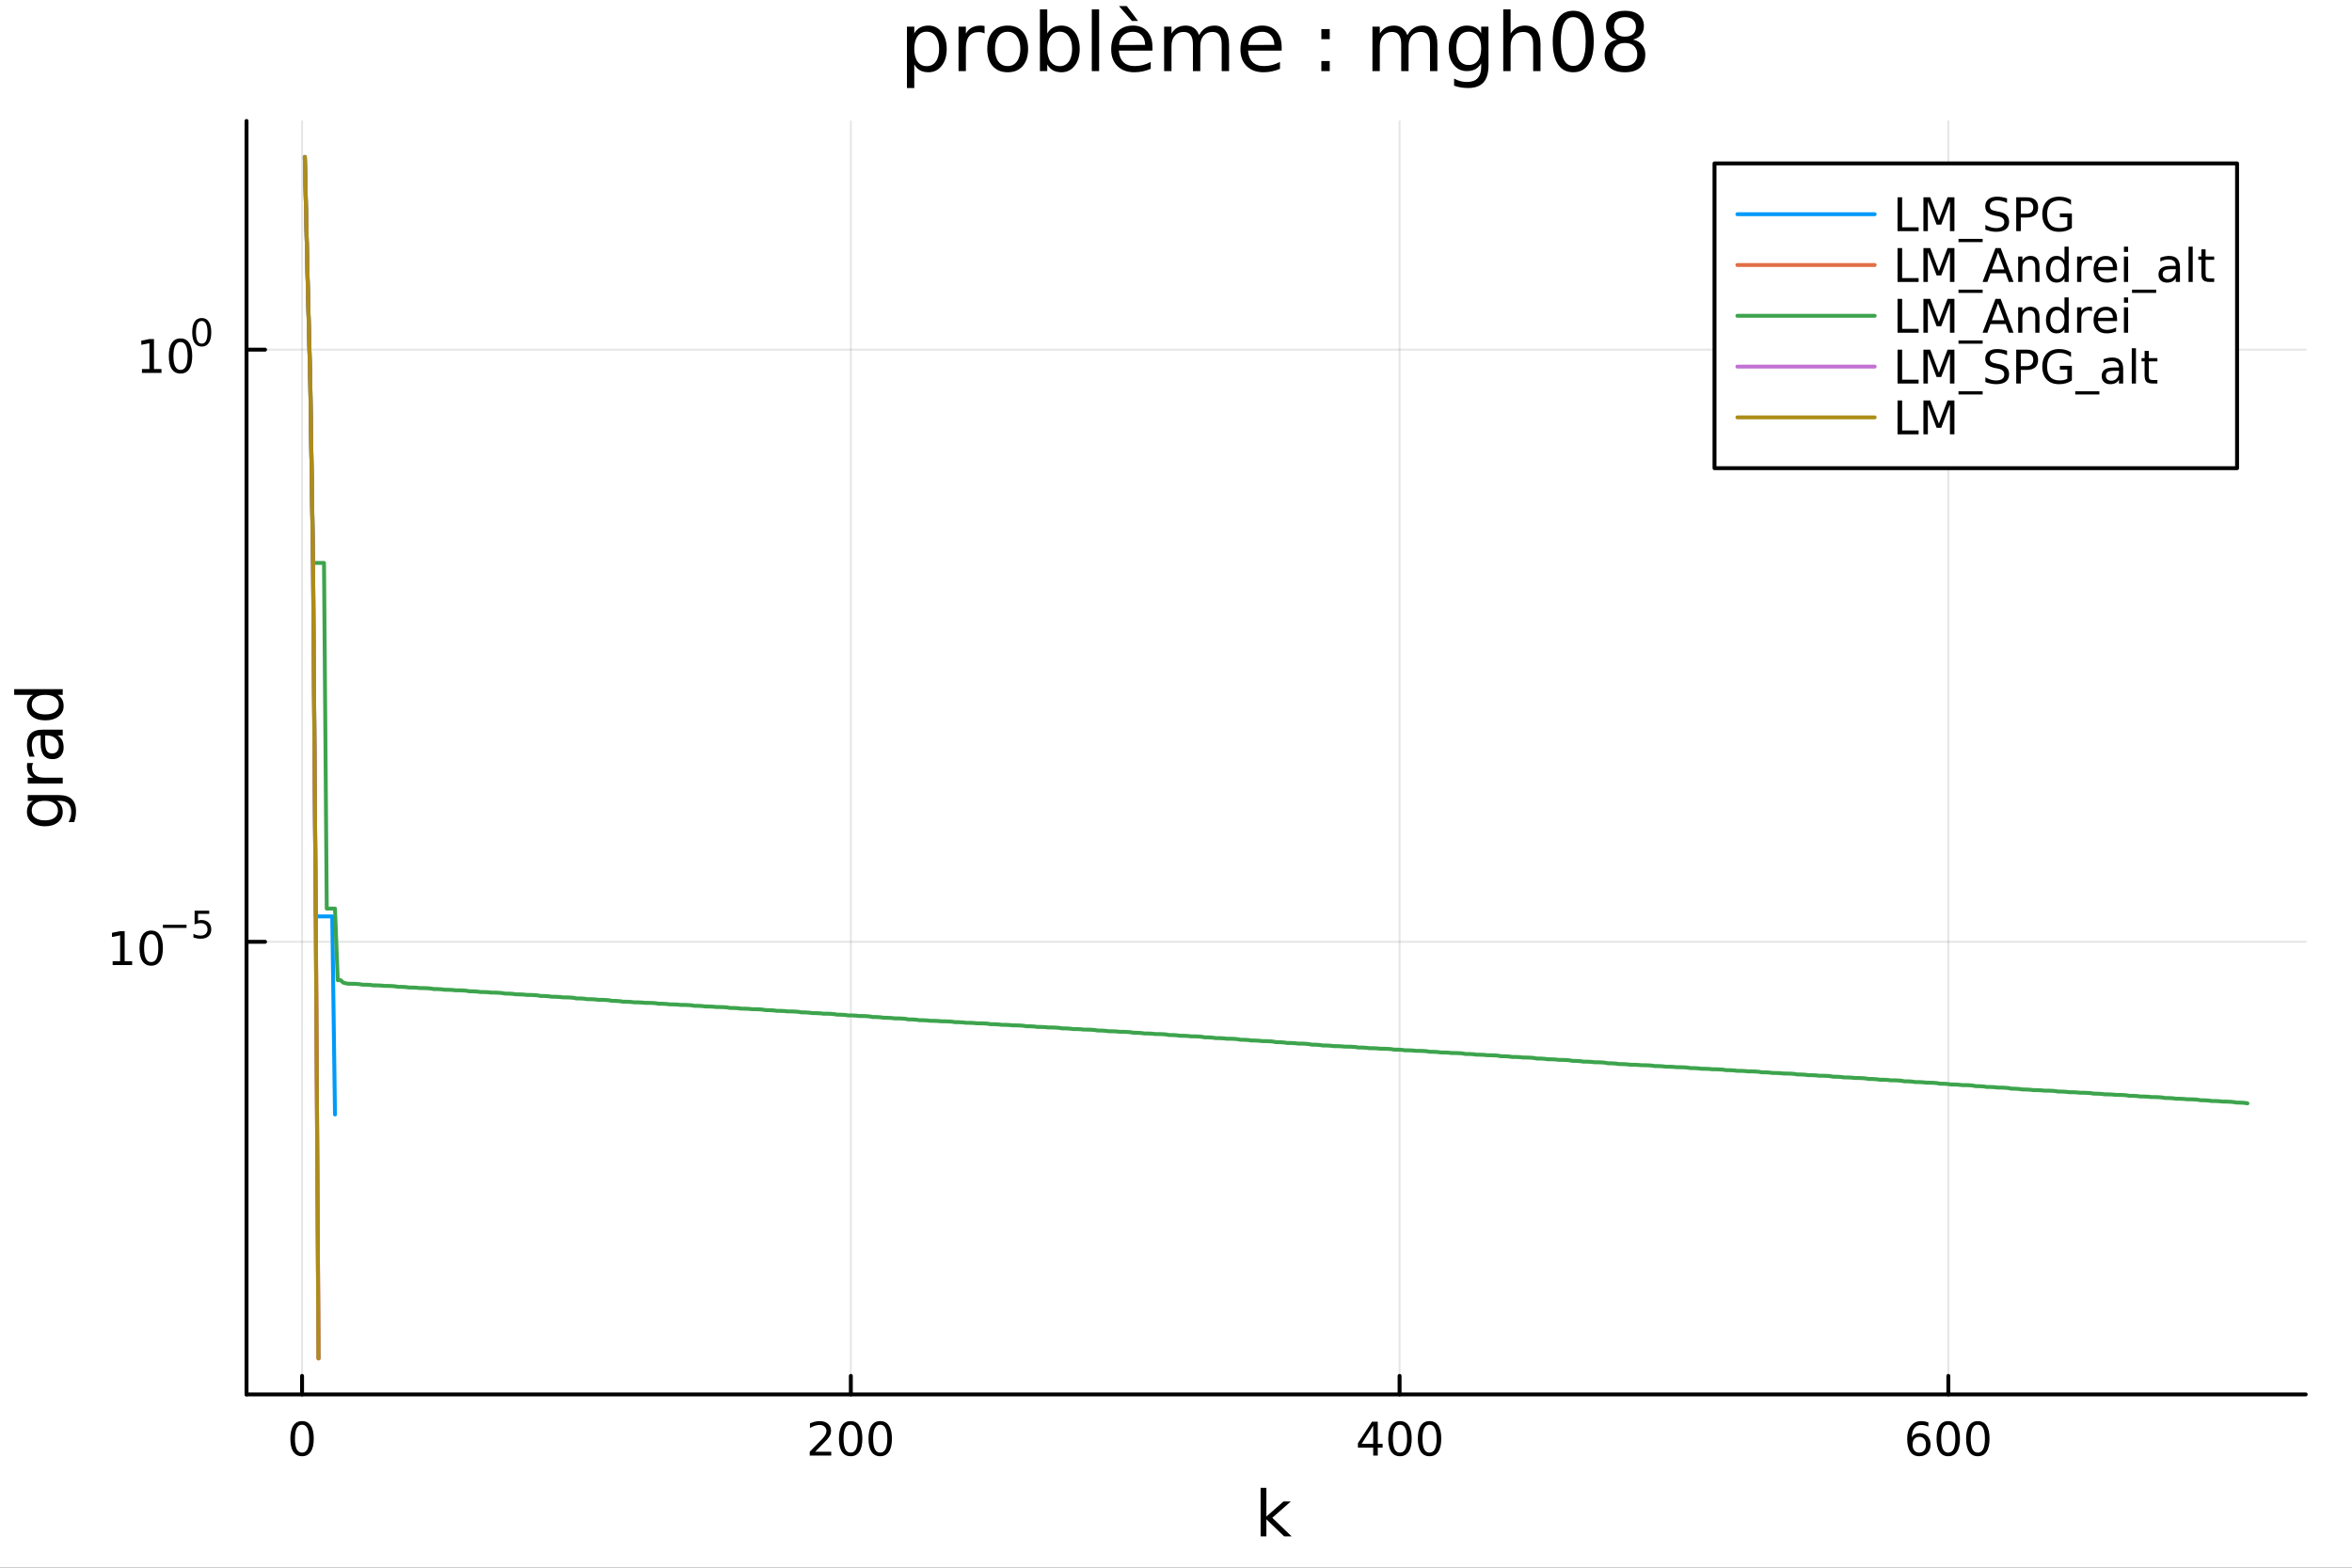<?xml version="1.0" encoding="utf-8"?>
<svg xmlns="http://www.w3.org/2000/svg" xmlns:xlink="http://www.w3.org/1999/xlink" width="600" height="400" viewBox="0 0 2400 1600">
<rect x="0" y="0" width="2400" height="1600" fill="#333333" stroke="none"/>
<defs>
  <clipPath id="clip090">
    <rect x="0" y="0" width="2400" height="1600"/>
  </clipPath>
</defs>
<path clip-path="url(#clip090)" d="M0 1600 L2400 1600 L2400 0 L0 0  Z" fill="#ffffff" fill-rule="evenodd" fill-opacity="1"/>
<defs>
  <clipPath id="clip091">
    <rect x="480" y="0" width="1681" height="1600"/>
  </clipPath>
</defs>
<path clip-path="url(#clip090)" d="M251.56 1423.18 L2352.76 1423.18 L2352.76 123.472 L251.56 123.472  Z" fill="#ffffff" fill-rule="evenodd" fill-opacity="1"/>
<defs>
  <clipPath id="clip092">
    <rect x="251" y="123" width="2102" height="1301"/>
  </clipPath>
</defs>
<polyline clip-path="url(#clip092)" style="stroke:#000000; stroke-linecap:round; stroke-linejoin:round; stroke-width:2; stroke-opacity:0.1; fill:none" points="308.228,1423.18 308.228,123.472 "/>
<polyline clip-path="url(#clip092)" style="stroke:#000000; stroke-linecap:round; stroke-linejoin:round; stroke-width:2; stroke-opacity:0.1; fill:none" points="868.189,1423.18 868.189,123.472 "/>
<polyline clip-path="url(#clip092)" style="stroke:#000000; stroke-linecap:round; stroke-linejoin:round; stroke-width:2; stroke-opacity:0.1; fill:none" points="1428.15,1423.18 1428.15,123.472 "/>
<polyline clip-path="url(#clip092)" style="stroke:#000000; stroke-linecap:round; stroke-linejoin:round; stroke-width:2; stroke-opacity:0.1; fill:none" points="1988.11,1423.18 1988.11,123.472 "/>
<polyline clip-path="url(#clip090)" style="stroke:#000000; stroke-linecap:round; stroke-linejoin:round; stroke-width:4; stroke-opacity:1; fill:none" points="251.56,1423.18 2352.76,1423.18 "/>
<polyline clip-path="url(#clip090)" style="stroke:#000000; stroke-linecap:round; stroke-linejoin:round; stroke-width:4; stroke-opacity:1; fill:none" points="308.228,1423.18 308.228,1404.28 "/>
<polyline clip-path="url(#clip090)" style="stroke:#000000; stroke-linecap:round; stroke-linejoin:round; stroke-width:4; stroke-opacity:1; fill:none" points="868.189,1423.18 868.189,1404.28 "/>
<polyline clip-path="url(#clip090)" style="stroke:#000000; stroke-linecap:round; stroke-linejoin:round; stroke-width:4; stroke-opacity:1; fill:none" points="1428.15,1423.18 1428.15,1404.28 "/>
<polyline clip-path="url(#clip090)" style="stroke:#000000; stroke-linecap:round; stroke-linejoin:round; stroke-width:4; stroke-opacity:1; fill:none" points="1988.11,1423.18 1988.11,1404.28 "/>
<path clip-path="url(#clip090)" d="M308.228 1454.1 Q304.617 1454.1 302.788 1457.66 Q300.983 1461.2 300.983 1468.33 Q300.983 1475.44 302.788 1479.01 Q304.617 1482.55 308.228 1482.55 Q311.862 1482.55 313.668 1479.01 Q315.497 1475.44 315.497 1468.33 Q315.497 1461.2 313.668 1457.66 Q311.862 1454.1 308.228 1454.1 M308.228 1450.39 Q314.038 1450.39 317.094 1455 Q320.173 1459.58 320.173 1468.33 Q320.173 1477.06 317.094 1481.67 Q314.038 1486.25 308.228 1486.25 Q302.418 1486.25 299.339 1481.67 Q296.284 1477.06 296.284 1468.33 Q296.284 1459.58 299.339 1455 Q302.418 1450.39 308.228 1450.39 Z" fill="#000000" fill-rule="nonzero" fill-opacity="1" /><path clip-path="url(#clip090)" d="M831.881 1481.64 L848.2 1481.64 L848.2 1485.58 L826.256 1485.58 L826.256 1481.64 Q828.918 1478.89 833.501 1474.26 Q838.108 1469.61 839.288 1468.27 Q841.534 1465.74 842.413 1464.01 Q843.316 1462.25 843.316 1460.56 Q843.316 1457.8 841.372 1456.07 Q839.45 1454.33 836.349 1454.33 Q834.15 1454.33 831.696 1455.09 Q829.265 1455.86 826.488 1457.41 L826.488 1452.69 Q829.312 1451.55 831.765 1450.97 Q834.219 1450.39 836.256 1450.39 Q841.626 1450.39 844.821 1453.08 Q848.015 1455.77 848.015 1460.26 Q848.015 1462.39 847.205 1464.31 Q846.418 1466.2 844.312 1468.8 Q843.733 1469.47 840.631 1472.69 Q837.529 1475.88 831.881 1481.64 Z" fill="#000000" fill-rule="nonzero" fill-opacity="1" /><path clip-path="url(#clip090)" d="M868.015 1454.1 Q864.404 1454.1 862.575 1457.66 Q860.77 1461.2 860.77 1468.33 Q860.77 1475.44 862.575 1479.01 Q864.404 1482.55 868.015 1482.55 Q871.649 1482.55 873.455 1479.01 Q875.284 1475.44 875.284 1468.33 Q875.284 1461.2 873.455 1457.66 Q871.649 1454.1 868.015 1454.1 M868.015 1450.39 Q873.825 1450.39 876.881 1455 Q879.959 1459.58 879.959 1468.33 Q879.959 1477.06 876.881 1481.67 Q873.825 1486.25 868.015 1486.25 Q862.205 1486.25 859.126 1481.67 Q856.071 1477.06 856.071 1468.33 Q856.071 1459.58 859.126 1455 Q862.205 1450.39 868.015 1450.39 Z" fill="#000000" fill-rule="nonzero" fill-opacity="1" /><path clip-path="url(#clip090)" d="M898.177 1454.1 Q894.566 1454.1 892.737 1457.66 Q890.932 1461.2 890.932 1468.33 Q890.932 1475.44 892.737 1479.01 Q894.566 1482.55 898.177 1482.55 Q901.811 1482.55 903.617 1479.01 Q905.445 1475.44 905.445 1468.33 Q905.445 1461.2 903.617 1457.66 Q901.811 1454.1 898.177 1454.1 M898.177 1450.39 Q903.987 1450.39 907.043 1455 Q910.121 1459.58 910.121 1468.33 Q910.121 1477.06 907.043 1481.67 Q903.987 1486.25 898.177 1486.25 Q892.367 1486.25 889.288 1481.67 Q886.233 1477.06 886.233 1468.33 Q886.233 1459.58 889.288 1455 Q892.367 1450.39 898.177 1450.39 Z" fill="#000000" fill-rule="nonzero" fill-opacity="1" /><path clip-path="url(#clip090)" d="M1401.24 1455.09 L1389.43 1473.54 L1401.24 1473.54 L1401.24 1455.09 M1400.01 1451.02 L1405.89 1451.02 L1405.89 1473.54 L1410.82 1473.54 L1410.82 1477.43 L1405.89 1477.43 L1405.89 1485.58 L1401.24 1485.58 L1401.24 1477.43 L1385.64 1477.43 L1385.64 1472.92 L1400.01 1451.02 Z" fill="#000000" fill-rule="nonzero" fill-opacity="1" /><path clip-path="url(#clip090)" d="M1428.55 1454.1 Q1424.94 1454.1 1423.11 1457.66 Q1421.31 1461.2 1421.31 1468.33 Q1421.31 1475.44 1423.11 1479.01 Q1424.94 1482.55 1428.55 1482.55 Q1432.19 1482.55 1433.99 1479.01 Q1435.82 1475.44 1435.82 1468.33 Q1435.82 1461.2 1433.99 1457.66 Q1432.19 1454.1 1428.55 1454.1 M1428.55 1450.39 Q1434.36 1450.39 1437.42 1455 Q1440.5 1459.58 1440.5 1468.33 Q1440.5 1477.06 1437.42 1481.67 Q1434.36 1486.25 1428.55 1486.25 Q1422.74 1486.25 1419.67 1481.67 Q1416.61 1477.06 1416.61 1468.33 Q1416.61 1459.58 1419.67 1455 Q1422.74 1450.39 1428.55 1450.39 Z" fill="#000000" fill-rule="nonzero" fill-opacity="1" /><path clip-path="url(#clip090)" d="M1458.72 1454.1 Q1455.11 1454.1 1453.28 1457.66 Q1451.47 1461.2 1451.47 1468.33 Q1451.47 1475.44 1453.28 1479.01 Q1455.11 1482.55 1458.72 1482.55 Q1462.35 1482.55 1464.16 1479.01 Q1465.98 1475.44 1465.98 1468.33 Q1465.98 1461.2 1464.16 1457.66 Q1462.35 1454.1 1458.72 1454.1 M1458.72 1450.39 Q1464.53 1450.39 1467.58 1455 Q1470.66 1459.58 1470.66 1468.33 Q1470.66 1477.06 1467.58 1481.67 Q1464.53 1486.25 1458.72 1486.25 Q1452.91 1486.25 1449.83 1481.67 Q1446.77 1477.06 1446.77 1468.33 Q1446.77 1459.58 1449.83 1455 Q1452.91 1450.39 1458.72 1450.39 Z" fill="#000000" fill-rule="nonzero" fill-opacity="1" /><path clip-path="url(#clip090)" d="M1958.43 1466.44 Q1955.29 1466.44 1953.43 1468.59 Q1951.61 1470.74 1951.61 1474.49 Q1951.61 1478.22 1953.43 1480.39 Q1955.29 1482.55 1958.43 1482.55 Q1961.58 1482.55 1963.41 1480.39 Q1965.26 1478.22 1965.26 1474.49 Q1965.26 1470.74 1963.41 1468.59 Q1961.58 1466.44 1958.43 1466.44 M1967.72 1451.78 L1967.72 1456.04 Q1965.96 1455.21 1964.15 1454.77 Q1962.37 1454.33 1960.61 1454.33 Q1955.98 1454.33 1953.53 1457.45 Q1951.1 1460.58 1950.75 1466.9 Q1952.11 1464.89 1954.17 1463.82 Q1956.23 1462.73 1958.71 1462.73 Q1963.92 1462.73 1966.93 1465.9 Q1969.96 1469.05 1969.96 1474.49 Q1969.96 1479.82 1966.81 1483.03 Q1963.67 1486.25 1958.43 1486.25 Q1952.44 1486.25 1949.27 1481.67 Q1946.1 1477.06 1946.1 1468.33 Q1946.1 1460.14 1949.98 1455.28 Q1953.87 1450.39 1960.42 1450.39 Q1962.18 1450.39 1963.97 1450.74 Q1965.77 1451.09 1967.72 1451.78 Z" fill="#000000" fill-rule="nonzero" fill-opacity="1" /><path clip-path="url(#clip090)" d="M1988.02 1454.1 Q1984.41 1454.1 1982.58 1457.66 Q1980.77 1461.2 1980.77 1468.33 Q1980.77 1475.44 1982.58 1479.01 Q1984.41 1482.55 1988.02 1482.55 Q1991.65 1482.55 1993.46 1479.01 Q1995.29 1475.44 1995.29 1468.33 Q1995.29 1461.2 1993.46 1457.66 Q1991.65 1454.1 1988.02 1454.1 M1988.02 1450.39 Q1993.83 1450.39 1996.88 1455 Q1999.96 1459.58 1999.96 1468.33 Q1999.96 1477.06 1996.88 1481.67 Q1993.83 1486.25 1988.02 1486.25 Q1982.21 1486.25 1979.13 1481.67 Q1976.07 1477.06 1976.07 1468.33 Q1976.07 1459.58 1979.13 1455 Q1982.21 1450.39 1988.02 1450.39 Z" fill="#000000" fill-rule="nonzero" fill-opacity="1" /><path clip-path="url(#clip090)" d="M2018.18 1454.1 Q2014.57 1454.1 2012.74 1457.66 Q2010.93 1461.2 2010.93 1468.33 Q2010.93 1475.44 2012.74 1479.01 Q2014.57 1482.55 2018.18 1482.55 Q2021.81 1482.55 2023.62 1479.01 Q2025.45 1475.44 2025.45 1468.33 Q2025.45 1461.2 2023.62 1457.66 Q2021.81 1454.1 2018.18 1454.1 M2018.18 1450.39 Q2023.99 1450.39 2027.04 1455 Q2030.12 1459.58 2030.12 1468.33 Q2030.12 1477.06 2027.04 1481.67 Q2023.99 1486.25 2018.18 1486.25 Q2012.37 1486.25 2009.29 1481.67 Q2006.23 1477.06 2006.23 1468.33 Q2006.23 1459.58 2009.29 1455 Q2012.37 1450.39 2018.18 1450.39 Z" fill="#000000" fill-rule="nonzero" fill-opacity="1" /><path clip-path="url(#clip090)" d="M1286.34 1518.52 L1292.23 1518.52 L1292.23 1547.77 L1309.7 1532.4 L1317.18 1532.4 L1298.27 1549.07 L1317.98 1568.04 L1310.34 1568.04 L1292.23 1550.63 L1292.23 1568.04 L1286.34 1568.04 L1286.34 1518.52 Z" fill="#000000" fill-rule="nonzero" fill-opacity="1" /><polyline clip-path="url(#clip092)" style="stroke:#000000; stroke-linecap:round; stroke-linejoin:round; stroke-width:2; stroke-opacity:0.1; fill:none" points="251.56,961.207 2352.76,961.207 "/>
<polyline clip-path="url(#clip092)" style="stroke:#000000; stroke-linecap:round; stroke-linejoin:round; stroke-width:2; stroke-opacity:0.1; fill:none" points="251.56,356.853 2352.76,356.853 "/>
<polyline clip-path="url(#clip090)" style="stroke:#000000; stroke-linecap:round; stroke-linejoin:round; stroke-width:4; stroke-opacity:1; fill:none" points="251.56,1423.18 251.56,123.472 "/>
<polyline clip-path="url(#clip090)" style="stroke:#000000; stroke-linecap:round; stroke-linejoin:round; stroke-width:4; stroke-opacity:1; fill:none" points="251.56,961.207 270.458,961.207 "/>
<polyline clip-path="url(#clip090)" style="stroke:#000000; stroke-linecap:round; stroke-linejoin:round; stroke-width:4; stroke-opacity:1; fill:none" points="251.56,356.853 270.458,356.853 "/>
<path clip-path="url(#clip090)" d="M114.931 980.999 L122.57 980.999 L122.57 954.634 L114.26 956.3 L114.26 952.041 L122.524 950.374 L127.2 950.374 L127.2 980.999 L134.839 980.999 L134.839 984.934 L114.931 984.934 L114.931 980.999 Z" fill="#000000" fill-rule="nonzero" fill-opacity="1" /><path clip-path="url(#clip090)" d="M154.283 953.453 Q150.672 953.453 148.843 957.018 Q147.038 960.559 147.038 967.689 Q147.038 974.796 148.843 978.36 Q150.672 981.902 154.283 981.902 Q157.917 981.902 159.723 978.36 Q161.552 974.796 161.552 967.689 Q161.552 960.559 159.723 957.018 Q157.917 953.453 154.283 953.453 M154.283 949.749 Q160.093 949.749 163.149 954.356 Q166.227 958.939 166.227 967.689 Q166.227 976.416 163.149 981.022 Q160.093 985.606 154.283 985.606 Q148.473 985.606 145.394 981.022 Q142.339 976.416 142.339 967.689 Q142.339 958.939 145.394 954.356 Q148.473 949.749 154.283 949.749 Z" fill="#000000" fill-rule="nonzero" fill-opacity="1" /><path clip-path="url(#clip090)" d="M166.227 943.851 L190.339 943.851 L190.339 947.048 L166.227 947.048 L166.227 943.851 Z" fill="#000000" fill-rule="nonzero" fill-opacity="1" /><path clip-path="url(#clip090)" d="M198.577 929.444 L213.491 929.444 L213.491 932.641 L202.056 932.641 L202.056 939.525 Q202.884 939.243 203.711 939.111 Q204.539 938.961 205.366 938.961 Q210.068 938.961 212.814 941.537 Q215.56 944.114 215.56 948.515 Q215.56 953.048 212.739 955.568 Q209.918 958.069 204.783 958.069 Q203.015 958.069 201.172 957.768 Q199.348 957.468 197.392 956.866 L197.392 953.048 Q199.085 953.969 200.89 954.421 Q202.696 954.872 204.708 954.872 Q207.962 954.872 209.861 953.161 Q211.761 951.449 211.761 948.515 Q211.761 945.581 209.861 943.87 Q207.962 942.158 204.708 942.158 Q203.185 942.158 201.661 942.497 Q200.157 942.835 198.577 943.55 L198.577 929.444 Z" fill="#000000" fill-rule="nonzero" fill-opacity="1" /><path clip-path="url(#clip090)" d="M144.855 376.645 L152.493 376.645 L152.493 350.279 L144.183 351.946 L144.183 347.687 L152.447 346.02 L157.123 346.02 L157.123 376.645 L164.762 376.645 L164.762 380.58 L144.855 380.58 L144.855 376.645 Z" fill="#000000" fill-rule="nonzero" fill-opacity="1" /><path clip-path="url(#clip090)" d="M184.206 349.099 Q180.595 349.099 178.766 352.664 Q176.961 356.205 176.961 363.335 Q176.961 370.441 178.766 374.006 Q180.595 377.548 184.206 377.548 Q187.84 377.548 189.646 374.006 Q191.475 370.441 191.475 363.335 Q191.475 356.205 189.646 352.664 Q187.84 349.099 184.206 349.099 M184.206 345.395 Q190.016 345.395 193.072 350.002 Q196.151 354.585 196.151 363.335 Q196.151 372.062 193.072 376.668 Q190.016 381.251 184.206 381.251 Q178.396 381.251 175.317 376.668 Q172.262 372.062 172.262 363.335 Q172.262 354.585 175.317 350.002 Q178.396 345.395 184.206 345.395 Z" fill="#000000" fill-rule="nonzero" fill-opacity="1" /><path clip-path="url(#clip090)" d="M205.855 327.591 Q202.921 327.591 201.436 330.488 Q199.969 333.365 199.969 339.158 Q199.969 344.932 201.436 347.828 Q202.921 350.706 205.855 350.706 Q208.808 350.706 210.275 347.828 Q211.761 344.932 211.761 339.158 Q211.761 333.365 210.275 330.488 Q208.808 327.591 205.855 327.591 M205.855 324.582 Q210.576 324.582 213.059 328.325 Q215.56 332.049 215.56 339.158 Q215.56 346.248 213.059 349.991 Q210.576 353.715 205.855 353.715 Q201.135 353.715 198.633 349.991 Q196.151 346.248 196.151 339.158 Q196.151 332.049 198.633 328.325 Q201.135 324.582 205.855 324.582 Z" fill="#000000" fill-rule="nonzero" fill-opacity="1" /><path clip-path="url(#clip090)" d="M45.766 817.313 Q39.401 817.313 35.9 819.955 Q32.398 822.565 32.398 827.307 Q32.398 832.018 35.9 834.66 Q39.401 837.27 45.766 837.27 Q52.1 837.27 55.601 834.66 Q59.103 832.018 59.103 827.307 Q59.103 822.565 55.601 819.955 Q52.1 817.313 45.766 817.313 M59.58 811.457 Q68.683 811.457 73.107 815.499 Q77.563 819.541 77.563 827.88 Q77.563 830.967 77.086 833.705 Q76.64 836.442 75.685 839.02 L69.988 839.02 Q71.388 836.442 72.057 833.928 Q72.725 831.413 72.725 828.803 Q72.725 823.042 69.701 820.178 Q66.71 817.313 60.63 817.313 L57.734 817.313 Q60.885 819.127 62.445 821.96 Q64.004 824.793 64.004 828.739 Q64.004 835.296 59.007 839.307 Q54.01 843.317 45.766 843.317 Q37.491 843.317 32.494 839.307 Q27.497 835.296 27.497 828.739 Q27.497 824.793 29.056 821.96 Q30.616 819.127 33.767 817.313 L28.356 817.313 L28.356 811.457 L59.58 811.457 Z" fill="#000000" fill-rule="nonzero" fill-opacity="1" /><path clip-path="url(#clip090)" d="M33.831 778.737 Q33.258 779.724 33.003 780.901 Q32.717 782.047 32.717 783.447 Q32.717 788.413 35.963 791.086 Q39.178 793.728 45.225 793.728 L64.004 793.728 L64.004 799.616 L28.356 799.616 L28.356 793.728 L33.894 793.728 Q30.648 791.882 29.088 788.922 Q27.497 785.962 27.497 781.729 Q27.497 781.124 27.592 780.392 Q27.656 779.66 27.815 778.769 L33.831 778.737 Z" fill="#000000" fill-rule="nonzero" fill-opacity="1" /><path clip-path="url(#clip090)" d="M46.085 756.393 Q46.085 763.491 47.708 766.228 Q49.331 768.965 53.246 768.965 Q56.365 768.965 58.211 766.928 Q60.026 764.86 60.026 761.327 Q60.026 756.457 56.588 753.529 Q53.119 750.569 47.39 750.569 L46.085 750.569 L46.085 756.393 M43.666 744.712 L64.004 744.712 L64.004 750.569 L58.593 750.569 Q61.84 752.574 63.399 755.566 Q64.927 758.558 64.927 762.886 Q64.927 768.361 61.872 771.607 Q58.784 774.822 53.628 774.822 Q47.612 774.822 44.557 770.812 Q41.501 766.769 41.501 758.78 L41.501 750.569 L40.928 750.569 Q36.886 750.569 34.69 753.242 Q32.462 755.884 32.462 760.69 Q32.462 763.746 33.194 766.642 Q33.926 769.538 35.39 772.212 L29.98 772.212 Q28.738 768.997 28.133 765.974 Q27.497 762.95 27.497 760.085 Q27.497 752.351 31.507 748.532 Q35.518 744.712 43.666 744.712 Z" fill="#000000" fill-rule="nonzero" fill-opacity="1" /><path clip-path="url(#clip090)" d="M33.767 709.191 L14.479 709.191 L14.479 703.335 L64.004 703.335 L64.004 709.191 L58.657 709.191 Q61.84 711.038 63.399 713.87 Q64.927 716.671 64.927 720.618 Q64.927 727.079 59.771 731.153 Q54.615 735.195 46.212 735.195 Q37.809 735.195 32.653 731.153 Q27.497 727.079 27.497 720.618 Q27.497 716.671 29.056 713.87 Q30.584 711.038 33.767 709.191 M46.212 729.148 Q52.673 729.148 56.365 726.506 Q60.026 723.833 60.026 719.186 Q60.026 714.539 56.365 711.865 Q52.673 709.191 46.212 709.191 Q39.751 709.191 36.09 711.865 Q32.398 714.539 32.398 719.186 Q32.398 723.833 36.09 726.506 Q39.751 729.148 46.212 729.148 Z" fill="#000000" fill-rule="nonzero" fill-opacity="1" /><path clip-path="url(#clip090)" d="M932.938 65.77 L932.938 89.833 L925.444 89.833 L925.444 27.206 L932.938 27.206 L932.938 34.092 Q935.288 30.041 938.853 28.097 Q942.458 26.112 947.441 26.112 Q955.704 26.112 960.849 32.675 Q966.034 39.237 966.034 49.931 Q966.034 60.626 960.849 67.188 Q955.704 73.751 947.441 73.751 Q942.458 73.751 938.853 71.806 Q935.288 69.821 932.938 65.77 M958.297 49.931 Q958.297 41.708 954.894 37.05 Q951.532 32.35 945.618 32.35 Q939.703 32.35 936.301 37.05 Q932.938 41.708 932.938 49.931 Q932.938 58.155 936.301 62.854 Q939.703 67.512 945.618 67.512 Q951.532 67.512 954.894 62.854 Q958.297 58.155 958.297 49.931 Z" fill="#000000" fill-rule="nonzero" fill-opacity="1" /><path clip-path="url(#clip090)" d="M1004.68 34.173 Q1003.42 33.444 1001.93 33.12 Q1000.47 32.756 998.685 32.756 Q992.365 32.756 988.962 36.888 Q985.6 40.979 985.6 48.676 L985.6 72.576 L978.106 72.576 L978.106 27.206 L985.6 27.206 L985.6 34.254 Q987.95 30.122 991.717 28.138 Q995.484 26.112 1000.87 26.112 Q1001.64 26.112 1002.57 26.234 Q1003.51 26.315 1004.64 26.517 L1004.68 34.173 Z" fill="#000000" fill-rule="nonzero" fill-opacity="1" /><path clip-path="url(#clip090)" d="M1028.26 32.431 Q1022.26 32.431 1018.78 37.131 Q1015.29 41.789 1015.29 49.931 Q1015.29 58.074 1018.74 62.773 Q1022.22 67.431 1028.26 67.431 Q1034.21 67.431 1037.69 62.732 Q1041.18 58.033 1041.18 49.931 Q1041.18 41.87 1037.69 37.171 Q1034.21 32.431 1028.26 32.431 M1028.26 26.112 Q1037.98 26.112 1043.53 32.431 Q1049.08 38.751 1049.08 49.931 Q1049.08 61.071 1043.53 67.431 Q1037.98 73.751 1028.26 73.751 Q1018.49 73.751 1012.94 67.431 Q1007.43 61.071 1007.43 49.931 Q1007.43 38.751 1012.94 32.431 Q1018.49 26.112 1028.26 26.112 Z" fill="#000000" fill-rule="nonzero" fill-opacity="1" /><path clip-path="url(#clip090)" d="M1094 49.931 Q1094 41.708 1090.6 37.05 Q1087.24 32.35 1081.32 32.35 Q1075.41 32.35 1072.01 37.05 Q1068.64 41.708 1068.64 49.931 Q1068.64 58.155 1072.01 62.854 Q1075.41 67.512 1081.32 67.512 Q1087.24 67.512 1090.6 62.854 Q1094 58.155 1094 49.931 M1068.64 34.092 Q1070.99 30.041 1074.56 28.097 Q1078.16 26.112 1083.15 26.112 Q1091.41 26.112 1096.55 32.675 Q1101.74 39.237 1101.74 49.931 Q1101.74 60.626 1096.55 67.188 Q1091.41 73.751 1083.15 73.751 Q1078.16 73.751 1074.56 71.806 Q1070.99 69.821 1068.64 65.77 L1068.64 72.576 L1061.15 72.576 L1061.15 9.544 L1068.64 9.544 L1068.64 34.092 Z" fill="#000000" fill-rule="nonzero" fill-opacity="1" /><path clip-path="url(#clip090)" d="M1114.09 9.544 L1121.55 9.544 L1121.55 72.576 L1114.09 72.576 L1114.09 9.544 Z" fill="#000000" fill-rule="nonzero" fill-opacity="1" /><path clip-path="url(#clip090)" d="M1175.95 48.028 L1175.95 51.673 L1141.68 51.673 Q1142.17 59.37 1146.3 63.421 Q1150.47 67.431 1157.89 67.431 Q1162.18 67.431 1166.19 66.378 Q1170.24 65.325 1174.21 63.218 L1174.21 70.267 Q1170.2 71.968 1165.99 72.86 Q1161.77 73.751 1157.44 73.751 Q1146.58 73.751 1140.22 67.431 Q1133.9 61.112 1133.9 50.337 Q1133.9 39.197 1139.9 32.675 Q1145.93 26.112 1156.14 26.112 Q1165.3 26.112 1170.6 32.026 Q1175.95 37.9 1175.95 48.028 M1168.5 45.84 Q1168.42 39.723 1165.06 36.077 Q1161.73 32.431 1156.22 32.431 Q1149.99 32.431 1146.22 35.956 Q1142.49 39.48 1141.92 45.88 L1168.5 45.84 M1149.82 6.222 L1161.25 21.373 L1155.05 21.373 L1141.84 6.222 L1149.82 6.222 Z" fill="#000000" fill-rule="nonzero" fill-opacity="1" /><path clip-path="url(#clip090)" d="M1223.51 35.915 Q1226.3 30.892 1230.19 28.502 Q1234.08 26.112 1239.35 26.112 Q1246.44 26.112 1250.29 31.095 Q1254.13 36.037 1254.13 45.192 L1254.13 72.576 L1246.64 72.576 L1246.64 45.435 Q1246.64 38.913 1244.33 35.753 Q1242.02 32.594 1237.28 32.594 Q1231.49 32.594 1228.13 36.442 Q1224.77 40.29 1224.77 46.934 L1224.77 72.576 L1217.27 72.576 L1217.27 45.435 Q1217.27 38.873 1214.96 35.753 Q1212.65 32.594 1207.83 32.594 Q1202.12 32.594 1198.76 36.482 Q1195.4 40.331 1195.4 46.934 L1195.4 72.576 L1187.9 72.576 L1187.9 27.206 L1195.4 27.206 L1195.4 34.254 Q1197.95 30.082 1201.51 28.097 Q1205.08 26.112 1209.98 26.112 Q1214.92 26.112 1218.37 28.624 Q1221.85 31.135 1223.51 35.915 Z" fill="#000000" fill-rule="nonzero" fill-opacity="1" /><path clip-path="url(#clip090)" d="M1307.81 48.028 L1307.81 51.673 L1273.54 51.673 Q1274.02 59.37 1278.16 63.421 Q1282.33 67.431 1289.74 67.431 Q1294.04 67.431 1298.05 66.378 Q1302.1 65.325 1306.07 63.218 L1306.07 70.267 Q1302.06 71.968 1297.84 72.86 Q1293.63 73.751 1289.3 73.751 Q1278.44 73.751 1272.08 67.431 Q1265.76 61.112 1265.76 50.337 Q1265.76 39.197 1271.76 32.675 Q1277.79 26.112 1288 26.112 Q1297.16 26.112 1302.46 32.026 Q1307.81 37.9 1307.81 48.028 M1300.36 45.84 Q1300.27 39.723 1296.91 36.077 Q1293.59 32.431 1288.08 32.431 Q1281.84 32.431 1278.08 35.956 Q1274.35 39.48 1273.78 45.88 L1300.36 45.84 Z" fill="#000000" fill-rule="nonzero" fill-opacity="1" /><path clip-path="url(#clip090)" d="M1348.32 62.287 L1356.87 62.287 L1356.87 72.576 L1348.32 72.576 L1348.32 62.287 M1348.32 29.677 L1356.87 29.677 L1356.87 39.966 L1348.32 39.966 L1348.32 29.677 Z" fill="#000000" fill-rule="nonzero" fill-opacity="1" /><path clip-path="url(#clip090)" d="M1436.06 35.915 Q1438.86 30.892 1442.74 28.502 Q1446.63 26.112 1451.9 26.112 Q1458.99 26.112 1462.84 31.095 Q1466.69 36.037 1466.69 45.192 L1466.69 72.576 L1459.19 72.576 L1459.19 45.435 Q1459.19 38.913 1456.88 35.753 Q1454.57 32.594 1449.83 32.594 Q1444.04 32.594 1440.68 36.442 Q1437.32 40.29 1437.32 46.934 L1437.32 72.576 L1429.82 72.576 L1429.82 45.435 Q1429.82 38.873 1427.51 35.753 Q1425.2 32.594 1420.38 32.594 Q1414.67 32.594 1411.31 36.482 Q1407.95 40.331 1407.95 46.934 L1407.95 72.576 L1400.45 72.576 L1400.45 27.206 L1407.95 27.206 L1407.95 34.254 Q1410.5 30.082 1414.06 28.097 Q1417.63 26.112 1422.53 26.112 Q1427.47 26.112 1430.92 28.624 Q1434.4 31.135 1436.06 35.915 Z" fill="#000000" fill-rule="nonzero" fill-opacity="1" /><path clip-path="url(#clip090)" d="M1511.41 49.364 Q1511.41 41.263 1508.05 36.806 Q1504.72 32.35 1498.69 32.35 Q1492.69 32.35 1489.33 36.806 Q1486.01 41.263 1486.01 49.364 Q1486.01 57.426 1489.33 61.882 Q1492.69 66.338 1498.69 66.338 Q1504.72 66.338 1508.05 61.882 Q1511.41 57.426 1511.41 49.364 M1518.86 66.945 Q1518.86 78.531 1513.72 84.162 Q1508.57 89.833 1497.96 89.833 Q1494.03 89.833 1490.55 89.225 Q1487.06 88.658 1483.78 87.443 L1483.78 80.192 Q1487.06 81.974 1490.26 82.825 Q1493.46 83.675 1496.78 83.675 Q1504.12 83.675 1507.76 79.827 Q1511.41 76.019 1511.41 68.282 L1511.41 64.596 Q1509.1 68.606 1505.49 70.591 Q1501.89 72.576 1496.86 72.576 Q1488.52 72.576 1483.42 66.216 Q1478.31 59.856 1478.31 49.364 Q1478.31 38.832 1483.42 32.472 Q1488.52 26.112 1496.86 26.112 Q1501.89 26.112 1505.49 28.097 Q1509.1 30.082 1511.41 34.092 L1511.41 27.206 L1518.86 27.206 L1518.86 66.945 Z" fill="#000000" fill-rule="nonzero" fill-opacity="1" /><path clip-path="url(#clip090)" d="M1571.93 45.192 L1571.93 72.576 L1564.47 72.576 L1564.47 45.435 Q1564.47 38.994 1561.96 35.794 Q1559.45 32.594 1554.43 32.594 Q1548.39 32.594 1544.91 36.442 Q1541.42 40.29 1541.42 46.934 L1541.42 72.576 L1533.93 72.576 L1533.93 9.544 L1541.42 9.544 L1541.42 34.254 Q1544.1 30.163 1547.7 28.138 Q1551.35 26.112 1556.09 26.112 Q1563.91 26.112 1567.92 30.973 Q1571.93 35.794 1571.93 45.192 Z" fill="#000000" fill-rule="nonzero" fill-opacity="1" /><path clip-path="url(#clip090)" d="M1605.35 17.484 Q1599.03 17.484 1595.83 23.722 Q1592.67 29.92 1592.67 42.397 Q1592.67 54.833 1595.83 61.071 Q1599.03 67.269 1605.35 67.269 Q1611.71 67.269 1614.87 61.071 Q1618.07 54.833 1618.07 42.397 Q1618.07 29.92 1614.87 23.722 Q1611.71 17.484 1605.35 17.484 M1605.35 11.002 Q1615.52 11.002 1620.86 19.064 Q1626.25 27.084 1626.25 42.397 Q1626.25 57.669 1620.86 65.73 Q1615.52 73.751 1605.35 73.751 Q1595.18 73.751 1589.79 65.73 Q1584.45 57.669 1584.45 42.397 Q1584.45 27.084 1589.79 19.064 Q1595.18 11.002 1605.35 11.002 Z" fill="#000000" fill-rule="nonzero" fill-opacity="1" /><path clip-path="url(#clip090)" d="M1658.13 43.855 Q1652.3 43.855 1648.94 46.974 Q1645.61 50.093 1645.61 55.562 Q1645.61 61.031 1648.94 64.15 Q1652.3 67.269 1658.13 67.269 Q1663.96 67.269 1667.33 64.15 Q1670.69 60.99 1670.69 55.562 Q1670.69 50.093 1667.33 46.974 Q1664.01 43.855 1658.13 43.855 M1649.95 40.371 Q1644.68 39.075 1641.73 35.47 Q1638.81 31.864 1638.81 26.679 Q1638.81 19.428 1643.95 15.215 Q1649.14 11.002 1658.13 11.002 Q1667.16 11.002 1672.31 15.215 Q1677.45 19.428 1677.45 26.679 Q1677.45 31.864 1674.5 35.47 Q1671.58 39.075 1666.35 40.371 Q1672.27 41.749 1675.55 45.759 Q1678.87 49.769 1678.87 55.562 Q1678.87 64.353 1673.48 69.052 Q1668.14 73.751 1658.13 73.751 Q1648.13 73.751 1642.74 69.052 Q1637.39 64.353 1637.39 55.562 Q1637.39 49.769 1640.71 45.759 Q1644.03 41.749 1649.95 40.371 M1646.95 27.449 Q1646.95 32.148 1649.87 34.781 Q1652.82 37.414 1658.13 37.414 Q1663.4 37.414 1666.35 34.781 Q1669.35 32.148 1669.35 27.449 Q1669.35 22.75 1666.35 20.117 Q1663.4 17.484 1658.13 17.484 Q1652.82 17.484 1649.87 20.117 Q1646.95 22.75 1646.95 27.449 Z" fill="#000000" fill-rule="nonzero" fill-opacity="1" /><polyline clip-path="url(#clip092)" style="stroke:#009af9; stroke-linecap:round; stroke-linejoin:round; stroke-width:4; stroke-opacity:1; fill:none" points="311.028,160.256 313.828,281.401 316.628,390.903 319.427,574.546 322.227,935.296 325.027,935.296 327.827,935.296 330.627,935.296 333.426,935.296 336.226,935.296 339.026,935.296 341.826,1137.44 "/>
<polyline clip-path="url(#clip092)" style="stroke:#e26f46; stroke-linecap:round; stroke-linejoin:round; stroke-width:4; stroke-opacity:1; fill:none" points="311.028,160.256 313.828,281.401 316.628,390.903 319.427,574.546 322.227,935.296 325.027,1386.4 "/>
<polyline clip-path="url(#clip092)" style="stroke:#3da44d; stroke-linecap:round; stroke-linejoin:round; stroke-width:4; stroke-opacity:1; fill:none" points="311.028,160.256 313.828,281.401 316.628,390.903 319.427,574.546 322.227,574.546 325.027,574.546 327.827,574.546 330.627,574.546 333.426,927.297 336.226,927.297 339.026,927.297 341.826,927.297 344.626,1000.34 347.425,1000.34 350.225,1002.83 353.025,1003.65 355.825,1004.04 358.625,1004.04 361.424,1004.11 364.224,1004.23 367.024,1004.48 369.824,1004.98 372.624,1004.98 375.424,1005.07 378.223,1005.27 381.023,1005.67 383.823,1005.67 386.623,1005.75 389.423,1005.91 392.222,1006.22 395.022,1006.22 397.822,1006.29 400.622,1006.41 403.422,1006.67 406.221,1007.17 409.021,1007.17 411.821,1007.28 414.621,1007.48 417.421,1007.88 420.22,1007.88 423.02,1007.97 425.82,1008.13 428.62,1008.45 431.42,1008.45 434.219,1008.52 437.019,1008.65 439.819,1008.91 442.619,1009.43 445.419,1009.43 448.218,1009.53 451.018,1009.74 453.818,1010.15 456.618,1010.15 459.418,1010.24 462.217,1010.4 465.017,1010.74 467.817,1010.74 470.617,1010.8 473.417,1010.94 476.216,1011.2 479.016,1011.73 481.816,1011.73 484.616,1011.84 487.416,1012.05 490.215,1012.48 493.015,1012.48 495.815,1012.56 498.615,1012.73 501.415,1013.07 504.214,1013.07 507.014,1013.14 509.814,1013.28 512.614,1013.55 515.414,1014.09 518.213,1014.09 521.013,1014.2 523.813,1014.42 526.613,1014.86 529.413,1014.86 532.212,1014.94 535.012,1015.12 537.812,1015.47 540.612,1015.47 543.412,1015.54 546.211,1015.68 549.011,1015.96 551.811,1016.51 554.611,1016.51 557.411,1016.62 560.21,1016.85 563.01,1017.29 565.81,1017.29 568.61,1017.38 571.41,1017.56 574.209,1017.92 577.009,1017.92 579.809,1017.99 582.609,1018.13 585.409,1018.42 588.208,1018.99 591.008,1018.99 593.808,1019.1 596.608,1019.33 599.408,1019.79 602.207,1019.79 605.007,1019.88 607.807,1020.06 610.607,1020.43 613.407,1020.43 616.207,1020.5 619.006,1020.65 621.806,1020.94 624.606,1021.52 627.406,1021.52 630.206,1021.64 633.005,1021.88 635.805,1022.34 638.605,1022.34 641.405,1022.44 644.205,1022.62 647.004,1023 649.804,1023 652.604,1023.07 655.404,1023.22 658.204,1023.52 661.003,1023.52 663.803,1023.58 666.603,1023.7 669.403,1023.94 672.203,1024.42 675.002,1024.42 677.802,1024.52 680.602,1024.71 683.402,1025.09 686.202,1025.09 689.001,1025.17 691.801,1025.32 694.601,1025.63 697.401,1025.63 700.201,1025.69 703,1025.82 705.8,1026.06 708.6,1026.55 711.4,1026.55 714.2,1026.65 716.999,1026.85 719.799,1027.24 722.599,1027.24 725.399,1027.32 728.199,1027.47 730.998,1027.79 733.798,1027.79 736.598,1027.85 739.398,1027.98 742.198,1028.23 744.997,1028.73 747.797,1028.73 750.597,1028.83 753.397,1029.03 756.197,1029.43 758.996,1029.43 761.796,1029.52 764.596,1029.68 767.396,1030 770.196,1030 772.995,1030.06 775.795,1030.19 778.595,1030.45 781.395,1030.96 784.195,1030.96 786.994,1031.07 789.794,1031.27 792.594,1031.68 795.394,1031.68 798.194,1031.77 800.993,1031.93 803.793,1032.26 806.593,1032.26 809.393,1032.33 812.193,1032.46 814.992,1032.72 817.792,1033.25 820.592,1033.25 823.392,1033.35 826.192,1033.57 828.991,1033.99 831.791,1033.99 834.591,1034.07 837.391,1034.24 840.191,1034.58 842.99,1034.58 845.79,1034.64 848.59,1034.78 851.39,1035.05 854.19,1035.59 856.99,1035.59 859.789,1035.7 862.589,1035.91 865.389,1036.34 868.189,1036.34 870.989,1036.43 873.788,1036.6 876.588,1036.95 879.388,1036.95 882.188,1037.02 884.988,1037.16 887.787,1037.43 890.587,1037.99 893.387,1037.99 896.187,1038.1 898.987,1038.32 901.786,1038.76 904.586,1038.76 907.386,1038.85 910.186,1039.03 912.986,1039.38 915.785,1039.38 918.585,1039.45 921.385,1039.59 924.185,1039.87 926.985,1040.44 929.784,1040.44 932.584,1040.55 935.384,1040.78 938.184,1041.23 940.984,1041.23 943.783,1041.32 946.583,1041.5 949.383,1041.87 952.183,1041.87 954.983,1041.94 957.782,1042.08 960.582,1042.37 963.382,1042.37 966.182,1042.43 968.982,1042.55 971.781,1042.78 974.581,1043.24 977.381,1043.24 980.181,1043.34 982.981,1043.52 985.78,1043.89 988.58,1043.89 991.38,1043.97 994.18,1044.12 996.98,1044.41 999.779,1044.41 1002.58,1044.47 1005.38,1044.59 1008.18,1044.83 1010.98,1045.3 1013.78,1045.3 1016.58,1045.4 1019.38,1045.59 1022.18,1045.97 1024.98,1045.97 1027.78,1046.04 1030.58,1046.2 1033.38,1046.5 1036.18,1046.5 1038.98,1046.56 1041.78,1046.68 1044.58,1046.93 1047.38,1047.41 1050.18,1047.41 1052.98,1047.51 1055.78,1047.7 1058.58,1048.09 1061.38,1048.09 1064.17,1048.17 1066.97,1048.33 1069.77,1048.64 1072.57,1048.64 1075.37,1048.7 1078.17,1048.83 1080.97,1049.08 1083.77,1049.57 1086.57,1049.57 1089.37,1049.67 1092.17,1049.87 1094.97,1050.27 1097.77,1050.27 1100.57,1050.35 1103.37,1050.51 1106.17,1050.83 1108.97,1050.83 1111.77,1050.89 1114.57,1051.02 1117.37,1051.27 1120.17,1051.78 1122.97,1051.78 1125.77,1051.89 1128.57,1052.09 1131.37,1052.5 1134.17,1052.5 1136.97,1052.58 1139.77,1052.74 1142.57,1053.07 1145.37,1053.07 1148.17,1053.14 1150.97,1053.27 1153.77,1053.53 1156.57,1054.05 1159.37,1054.05 1162.17,1054.15 1164.97,1054.36 1167.77,1054.78 1170.57,1054.78 1173.37,1054.86 1176.17,1055.03 1178.97,1055.37 1181.77,1055.37 1184.57,1055.43 1187.37,1055.57 1190.17,1055.83 1192.97,1056.37 1195.77,1056.37 1198.57,1056.47 1201.37,1056.69 1204.16,1057.12 1206.96,1057.12 1209.76,1057.2 1212.56,1057.37 1215.36,1057.72 1218.16,1057.72 1220.96,1057.78 1223.76,1057.92 1226.56,1058.2 1229.36,1058.74 1232.16,1058.74 1234.96,1058.85 1237.76,1059.07 1240.56,1059.51 1243.36,1059.51 1246.16,1059.6 1248.96,1059.77 1251.76,1060.12 1254.56,1060.12 1257.36,1060.19 1260.16,1060.33 1262.96,1060.61 1265.76,1061.17 1268.56,1061.17 1271.36,1061.29 1274.16,1061.51 1276.96,1061.96 1279.76,1061.96 1282.56,1062.05 1285.36,1062.23 1288.16,1062.59 1290.96,1062.59 1293.76,1062.66 1296.56,1062.8 1299.36,1063.09 1302.16,1063.66 1304.96,1063.66 1307.76,1063.78 1310.56,1064.01 1313.36,1064.47 1316.16,1064.47 1318.96,1064.56 1321.76,1064.74 1324.56,1065.11 1327.36,1065.11 1330.16,1065.18 1332.96,1065.33 1335.76,1065.63 1338.56,1066.21 1341.36,1066.21 1344.16,1066.33 1346.95,1066.56 1349.75,1067.03 1352.55,1067.03 1355.35,1067.13 1358.15,1067.32 1360.95,1067.69 1363.75,1067.69 1366.55,1067.77 1369.35,1067.92 1372.15,1068.22 1374.95,1068.22 1377.75,1068.28 1380.55,1068.4 1383.35,1068.64 1386.15,1069.12 1388.95,1069.12 1391.75,1069.22 1394.55,1069.41 1397.35,1069.8 1400.15,1069.8 1402.95,1069.88 1405.75,1070.03 1408.55,1070.34 1411.35,1070.34 1414.15,1070.4 1416.95,1070.52 1419.75,1070.77 1422.55,1071.26 1425.35,1071.26 1428.15,1071.36 1430.95,1071.56 1433.75,1071.96 1436.55,1071.96 1439.35,1072.03 1442.15,1072.19 1444.95,1072.51 1447.75,1072.51 1450.55,1072.57 1453.35,1072.7 1456.15,1072.95 1458.95,1073.46 1461.75,1073.46 1464.55,1073.56 1467.35,1073.76 1470.15,1074.16 1472.95,1074.16 1475.75,1074.24 1478.55,1074.41 1481.35,1074.73 1484.15,1074.73 1486.95,1074.79 1489.74,1074.92 1492.54,1075.18 1495.34,1075.7 1498.14,1075.7 1500.94,1075.8 1503.74,1076.01 1506.54,1076.42 1509.34,1076.42 1512.14,1076.51 1514.94,1076.67 1517.74,1077 1520.54,1077 1523.34,1077.07 1526.14,1077.2 1528.94,1077.47 1531.74,1078 1534.54,1078 1537.34,1078.1 1540.14,1078.31 1542.94,1078.74 1545.74,1078.74 1548.54,1078.82 1551.34,1078.99 1554.14,1079.33 1556.94,1079.33 1559.74,1079.4 1562.54,1079.54 1565.34,1079.81 1568.14,1080.35 1570.94,1080.35 1573.74,1080.46 1576.54,1080.67 1579.34,1081.11 1582.14,1081.11 1584.94,1081.19 1587.74,1081.37 1590.54,1081.72 1593.34,1081.72 1596.14,1081.79 1598.94,1081.92 1601.74,1082.2 1604.54,1082.76 1607.34,1082.76 1610.14,1082.87 1612.94,1083.09 1615.74,1083.53 1618.54,1083.53 1621.34,1083.62 1624.14,1083.8 1626.94,1084.16 1629.73,1084.16 1632.53,1084.23 1635.33,1084.37 1638.13,1084.66 1640.93,1085.22 1643.73,1085.22 1646.53,1085.34 1649.33,1085.56 1652.13,1086.02 1654.93,1086.02 1657.73,1086.11 1660.53,1086.29 1663.33,1086.66 1666.13,1086.66 1668.93,1086.73 1671.73,1086.88 1674.53,1087.17 1677.33,1087.17 1680.13,1087.23 1682.93,1087.34 1685.73,1087.58 1688.53,1088.04 1691.33,1088.04 1694.13,1088.13 1696.93,1088.32 1699.73,1088.69 1702.53,1088.69 1705.33,1088.77 1708.13,1088.92 1710.93,1089.22 1713.73,1089.22 1716.53,1089.28 1719.33,1089.4 1722.13,1089.63 1724.93,1090.11 1727.73,1090.11 1730.53,1090.21 1733.33,1090.4 1736.13,1090.78 1738.93,1090.78 1741.73,1090.86 1744.53,1091.01 1747.33,1091.31 1750.13,1091.31 1752.93,1091.38 1755.73,1091.5 1758.53,1091.74 1761.33,1092.23 1764.13,1092.23 1766.93,1092.33 1769.73,1092.52 1772.52,1092.91 1775.32,1092.91 1778.12,1092.99 1780.92,1093.15 1783.72,1093.46 1786.52,1093.46 1789.32,1093.53 1792.12,1093.65 1794.92,1093.9 1797.72,1094.4 1800.52,1094.4 1803.32,1094.5 1806.12,1094.7 1808.92,1095.1 1811.72,1095.1 1814.52,1095.18 1817.32,1095.34 1820.12,1095.66 1822.92,1095.66 1825.72,1095.73 1828.52,1095.86 1831.32,1096.11 1834.12,1096.62 1836.92,1096.62 1839.72,1096.73 1842.52,1096.93 1845.32,1097.34 1848.12,1097.34 1850.92,1097.42 1853.72,1097.59 1856.52,1097.92 1859.32,1097.92 1862.12,1097.98 1864.92,1098.11 1867.72,1098.37 1870.52,1098.9 1873.32,1098.9 1876.12,1099 1878.92,1099.21 1881.72,1099.63 1884.52,1099.63 1887.32,1099.72 1890.12,1099.89 1892.92,1100.22 1895.72,1100.22 1898.52,1100.29 1901.32,1100.42 1904.12,1100.69 1906.92,1101.23 1909.72,1101.23 1912.51,1101.34 1915.31,1101.55 1918.11,1101.98 1920.91,1101.98 1923.71,1102.07 1926.51,1102.24 1929.31,1102.58 1932.11,1102.58 1934.91,1102.65 1937.71,1102.79 1940.51,1103.07 1943.31,1103.61 1946.11,1103.61 1948.91,1103.72 1951.71,1103.95 1954.51,1104.38 1957.31,1104.38 1960.11,1104.47 1962.91,1104.65 1965.71,1105 1968.51,1105 1971.31,1105.07 1974.11,1105.21 1976.91,1105.5 1979.71,1106.06 1982.51,1106.06 1985.31,1106.17 1988.11,1106.4 1990.91,1106.85 1993.71,1106.85 1996.51,1106.94 1999.31,1107.12 2002.11,1107.48 2004.91,1107.48 2007.71,1107.55 2010.51,1107.69 2013.31,1107.98 2016.11,1108.56 2018.91,1108.56 2021.71,1108.67 2024.51,1108.91 2027.31,1109.37 2030.11,1109.37 2032.91,1109.46 2035.71,1109.64 2038.51,1110.01 2041.31,1110.01 2044.11,1110.09 2046.91,1110.24 2049.71,1110.53 2052.51,1111.12 2055.3,1111.12 2058.1,1111.24 2060.9,1111.47 2063.7,1111.95 2066.5,1111.95 2069.3,1112.04 2072.1,1112.23 2074.9,1112.61 2077.7,1112.61 2080.5,1112.68 2083.3,1112.84 2086.1,1113.14 2088.9,1113.14 2091.7,1113.2 2094.5,1113.32 2097.3,1113.56 2100.1,1114.05 2102.9,1114.05 2105.7,1114.14 2108.5,1114.34 2111.3,1114.72 2114.1,1114.72 2116.9,1114.8 2119.7,1114.96 2122.5,1115.27 2125.3,1115.27 2128.1,1115.33 2130.9,1115.45 2133.7,1115.7 2136.5,1116.2 2139.3,1116.2 2142.1,1116.3 2144.9,1116.49 2147.7,1116.89 2150.5,1116.89 2153.3,1116.97 2156.1,1117.13 2158.9,1117.45 2161.7,1117.45 2164.5,1117.51 2167.3,1117.64 2170.1,1117.89 2172.9,1118.4 2175.7,1118.4 2178.5,1118.5 2181.3,1118.7 2184.1,1119.11 2186.9,1119.11 2189.7,1119.19 2192.5,1119.35 2195.3,1119.68 2198.09,1119.68 2200.89,1119.74 2203.69,1119.87 2206.49,1120.13 2209.29,1120.65 2212.09,1120.65 2214.89,1120.76 2217.69,1120.96 2220.49,1121.38 2223.29,1121.38 2226.09,1121.46 2228.89,1121.63 2231.69,1121.96 2234.49,1121.96 2237.29,1122.03 2240.09,1122.16 2242.89,1122.43 2245.69,1122.96 2248.49,1122.96 2251.29,1123.07 2254.09,1123.28 2256.89,1123.7 2259.69,1123.7 2262.49,1123.79 2265.29,1123.96 2268.09,1124.3 2270.89,1124.3 2273.69,1124.37 2276.49,1124.51 2279.29,1124.78 2282.09,1125.32 2284.89,1125.32 2287.69,1125.43 2290.49,1125.65 2293.29,1126.09 "/>
<polyline clip-path="url(#clip092)" style="stroke:#c271d2; stroke-linecap:round; stroke-linejoin:round; stroke-width:4; stroke-opacity:1; fill:none" points="311.028,160.256 313.828,281.401 316.628,390.903 319.427,574.546 322.227,935.296 325.027,1386.4 "/>
<polyline clip-path="url(#clip092)" style="stroke:#ac8d18; stroke-linecap:round; stroke-linejoin:round; stroke-width:4; stroke-opacity:1; fill:none" points="311.028,160.256 313.828,281.401 316.628,390.903 319.427,574.546 322.227,935.296 325.027,1386.4 "/>
<path clip-path="url(#clip090)" d="M1749.5 477.836 L2282.72 477.836 L2282.72 166.796 L1749.5 166.796  Z" fill="#ffffff" fill-rule="evenodd" fill-opacity="1"/>
<polyline clip-path="url(#clip090)" style="stroke:#000000; stroke-linecap:round; stroke-linejoin:round; stroke-width:4; stroke-opacity:1; fill:none" points="1749.5,477.836 2282.72,477.836 2282.72,166.796 1749.5,166.796 1749.5,477.836 "/>
<polyline clip-path="url(#clip090)" style="stroke:#009af9; stroke-linecap:round; stroke-linejoin:round; stroke-width:4; stroke-opacity:1; fill:none" points="1772.84,218.636 1912.92,218.636 "/>
<path clip-path="url(#clip090)" d="M1936.27 201.356 L1940.95 201.356 L1940.95 231.981 L1957.77 231.981 L1957.77 235.916 L1936.27 235.916 L1936.27 201.356 Z" fill="#000000" fill-rule="nonzero" fill-opacity="1" /><path clip-path="url(#clip090)" d="M1962.68 201.356 L1969.65 201.356 L1978.47 224.874 L1987.33 201.356 L1994.3 201.356 L1994.3 235.916 L1989.74 235.916 L1989.74 205.569 L1980.83 229.272 L1976.13 229.272 L1967.22 205.569 L1967.22 235.916 L1962.68 235.916 L1962.68 201.356 Z" fill="#000000" fill-rule="nonzero" fill-opacity="1" /><path clip-path="url(#clip090)" d="M2023.1 243.786 L2023.1 247.096 L1998.47 247.096 L1998.47 243.786 L2023.1 243.786 Z" fill="#000000" fill-rule="nonzero" fill-opacity="1" /><path clip-path="url(#clip090)" d="M2048 202.49 L2048 207.05 Q2045.34 205.777 2042.98 205.152 Q2040.62 204.527 2038.42 204.527 Q2034.6 204.527 2032.52 206.008 Q2030.46 207.49 2030.46 210.221 Q2030.46 212.513 2031.82 213.694 Q2033.21 214.851 2037.06 215.569 L2039.88 216.147 Q2045.11 217.143 2047.59 219.666 Q2050.09 222.166 2050.09 226.379 Q2050.09 231.402 2046.71 233.994 Q2043.35 236.587 2036.85 236.587 Q2034.39 236.587 2031.62 236.031 Q2028.86 235.476 2025.9 234.388 L2025.9 229.573 Q2028.75 231.17 2031.48 231.981 Q2034.21 232.791 2036.85 232.791 Q2040.85 232.791 2043.03 231.217 Q2045.2 229.643 2045.2 226.726 Q2045.2 224.18 2043.63 222.744 Q2042.08 221.309 2038.51 220.592 L2035.67 220.036 Q2030.44 218.995 2028.1 216.772 Q2025.76 214.55 2025.76 210.592 Q2025.76 206.008 2028.98 203.37 Q2032.22 200.731 2037.89 200.731 Q2040.32 200.731 2042.84 201.171 Q2045.37 201.61 2048 202.49 Z" fill="#000000" fill-rule="nonzero" fill-opacity="1" /><path clip-path="url(#clip090)" d="M2062.06 205.198 L2062.06 218.184 L2067.94 218.184 Q2071.2 218.184 2072.98 216.495 Q2074.76 214.805 2074.76 211.68 Q2074.76 208.578 2072.98 206.888 Q2071.2 205.198 2067.94 205.198 L2062.06 205.198 M2057.38 201.356 L2067.94 201.356 Q2073.75 201.356 2076.71 203.995 Q2079.69 206.61 2079.69 211.68 Q2079.69 216.795 2076.71 219.411 Q2073.75 222.027 2067.94 222.027 L2062.06 222.027 L2062.06 235.916 L2057.38 235.916 L2057.38 201.356 Z" fill="#000000" fill-rule="nonzero" fill-opacity="1" /><path clip-path="url(#clip090)" d="M2109.53 230.985 L2109.53 221.703 L2101.89 221.703 L2101.89 217.86 L2114.16 217.86 L2114.16 232.698 Q2111.45 234.619 2108.19 235.615 Q2104.93 236.587 2101.22 236.587 Q2093.12 236.587 2088.54 231.865 Q2083.98 227.119 2083.98 218.67 Q2083.98 210.198 2088.54 205.476 Q2093.12 200.731 2101.22 200.731 Q2104.6 200.731 2107.63 201.564 Q2110.69 202.397 2113.26 204.018 L2113.26 208.995 Q2110.67 206.796 2107.75 205.684 Q2104.83 204.573 2101.62 204.573 Q2095.27 204.573 2092.08 208.115 Q2088.91 211.657 2088.91 218.67 Q2088.91 225.661 2092.08 229.203 Q2095.27 232.744 2101.62 232.744 Q2104.09 232.744 2106.04 232.328 Q2107.98 231.888 2109.53 230.985 Z" fill="#000000" fill-rule="nonzero" fill-opacity="1" /><polyline clip-path="url(#clip090)" style="stroke:#e26f46; stroke-linecap:round; stroke-linejoin:round; stroke-width:4; stroke-opacity:1; fill:none" points="1772.84,270.476 1912.92,270.476 "/>
<path clip-path="url(#clip090)" d="M1936.27 253.196 L1940.95 253.196 L1940.95 283.821 L1957.77 283.821 L1957.77 287.756 L1936.27 287.756 L1936.27 253.196 Z" fill="#000000" fill-rule="nonzero" fill-opacity="1" /><path clip-path="url(#clip090)" d="M1962.68 253.196 L1969.65 253.196 L1978.47 276.714 L1987.33 253.196 L1994.3 253.196 L1994.3 287.756 L1989.74 287.756 L1989.74 257.409 L1980.83 281.112 L1976.13 281.112 L1967.22 257.409 L1967.22 287.756 L1962.68 287.756 L1962.68 253.196 Z" fill="#000000" fill-rule="nonzero" fill-opacity="1" /><path clip-path="url(#clip090)" d="M2023.1 295.626 L2023.1 298.936 L1998.47 298.936 L1998.47 295.626 L2023.1 295.626 Z" fill="#000000" fill-rule="nonzero" fill-opacity="1" /><path clip-path="url(#clip090)" d="M2038.84 257.802 L2032.5 275.001 L2045.2 275.001 L2038.84 257.802 M2036.2 253.196 L2041.5 253.196 L2054.67 287.756 L2049.81 287.756 L2046.66 278.89 L2031.08 278.89 L2027.94 287.756 L2023 287.756 L2036.2 253.196 Z" fill="#000000" fill-rule="nonzero" fill-opacity="1" /><path clip-path="url(#clip090)" d="M2081.08 272.108 L2081.08 287.756 L2076.82 287.756 L2076.82 272.247 Q2076.82 268.566 2075.39 266.737 Q2073.95 264.909 2071.08 264.909 Q2067.63 264.909 2065.64 267.108 Q2063.65 269.307 2063.65 273.103 L2063.65 287.756 L2059.37 287.756 L2059.37 261.83 L2063.65 261.83 L2063.65 265.858 Q2065.18 263.52 2067.24 262.362 Q2069.32 261.205 2072.03 261.205 Q2076.5 261.205 2078.79 263.983 Q2081.08 266.737 2081.08 272.108 Z" fill="#000000" fill-rule="nonzero" fill-opacity="1" /><path clip-path="url(#clip090)" d="M2106.64 265.765 L2106.64 251.737 L2110.9 251.737 L2110.9 287.756 L2106.64 287.756 L2106.64 283.867 Q2105.3 286.182 2103.24 287.316 Q2101.2 288.427 2098.33 288.427 Q2093.63 288.427 2090.67 284.677 Q2087.73 280.927 2087.73 274.816 Q2087.73 268.705 2090.67 264.955 Q2093.63 261.205 2098.33 261.205 Q2101.2 261.205 2103.24 262.339 Q2105.3 263.45 2106.64 265.765 M2092.12 274.816 Q2092.12 279.515 2094.05 282.2 Q2095.99 284.862 2099.37 284.862 Q2102.75 284.862 2104.69 282.2 Q2106.64 279.515 2106.64 274.816 Q2106.64 270.117 2104.69 267.455 Q2102.75 264.77 2099.37 264.77 Q2095.99 264.77 2094.05 267.455 Q2092.12 270.117 2092.12 274.816 Z" fill="#000000" fill-rule="nonzero" fill-opacity="1" /><path clip-path="url(#clip090)" d="M2134.69 265.811 Q2133.98 265.395 2133.12 265.21 Q2132.29 265.001 2131.27 265.001 Q2127.66 265.001 2125.71 267.362 Q2123.79 269.7 2123.79 274.098 L2123.79 287.756 L2119.51 287.756 L2119.51 261.83 L2123.79 261.83 L2123.79 265.858 Q2125.13 263.497 2127.29 262.362 Q2129.44 261.205 2132.52 261.205 Q2132.96 261.205 2133.49 261.274 Q2134.02 261.321 2134.67 261.436 L2134.69 265.811 Z" fill="#000000" fill-rule="nonzero" fill-opacity="1" /><path clip-path="url(#clip090)" d="M2160.3 273.728 L2160.3 275.811 L2140.71 275.811 Q2140.99 280.209 2143.35 282.524 Q2145.74 284.816 2149.97 284.816 Q2152.43 284.816 2154.72 284.214 Q2157.03 283.612 2159.3 282.409 L2159.3 286.436 Q2157.01 287.408 2154.6 287.918 Q2152.19 288.427 2149.72 288.427 Q2143.51 288.427 2139.88 284.816 Q2136.27 281.205 2136.27 275.047 Q2136.27 268.682 2139.69 264.955 Q2143.14 261.205 2148.98 261.205 Q2154.21 261.205 2157.24 264.585 Q2160.3 267.941 2160.3 273.728 M2156.04 272.478 Q2155.99 268.983 2154.07 266.899 Q2152.17 264.816 2149.02 264.816 Q2145.46 264.816 2143.31 266.83 Q2141.18 268.844 2140.85 272.501 L2156.04 272.478 Z" fill="#000000" fill-rule="nonzero" fill-opacity="1" /><path clip-path="url(#clip090)" d="M2167.29 261.83 L2171.55 261.83 L2171.55 287.756 L2167.29 287.756 L2167.29 261.83 M2167.29 251.737 L2171.55 251.737 L2171.55 257.131 L2167.29 257.131 L2167.29 251.737 Z" fill="#000000" fill-rule="nonzero" fill-opacity="1" /><path clip-path="url(#clip090)" d="M2200.16 295.626 L2200.16 298.936 L2175.53 298.936 L2175.53 295.626 L2200.16 295.626 Z" fill="#000000" fill-rule="nonzero" fill-opacity="1" /><path clip-path="url(#clip090)" d="M2215.94 274.723 Q2210.78 274.723 2208.79 275.904 Q2206.8 277.084 2206.8 279.932 Q2206.8 282.2 2208.28 283.543 Q2209.79 284.862 2212.36 284.862 Q2215.9 284.862 2218.03 282.362 Q2220.18 279.839 2220.18 275.672 L2220.18 274.723 L2215.94 274.723 M2224.44 272.964 L2224.44 287.756 L2220.18 287.756 L2220.18 283.821 Q2218.72 286.182 2216.55 287.316 Q2214.37 288.427 2211.22 288.427 Q2207.24 288.427 2204.88 286.205 Q2202.54 283.959 2202.54 280.209 Q2202.54 275.834 2205.46 273.612 Q2208.4 271.39 2214.21 271.39 L2220.18 271.39 L2220.18 270.973 Q2220.18 268.034 2218.24 266.436 Q2216.31 264.816 2212.82 264.816 Q2210.6 264.816 2208.49 265.348 Q2206.38 265.881 2204.44 266.946 L2204.44 263.01 Q2206.78 262.108 2208.98 261.668 Q2211.18 261.205 2213.26 261.205 Q2218.88 261.205 2221.66 264.122 Q2224.44 267.038 2224.44 272.964 Z" fill="#000000" fill-rule="nonzero" fill-opacity="1" /><path clip-path="url(#clip090)" d="M2233.21 251.737 L2237.47 251.737 L2237.47 287.756 L2233.21 287.756 L2233.21 251.737 Z" fill="#000000" fill-rule="nonzero" fill-opacity="1" /><path clip-path="url(#clip090)" d="M2250.6 254.469 L2250.6 261.83 L2259.37 261.83 L2259.37 265.14 L2250.6 265.14 L2250.6 279.214 Q2250.6 282.385 2251.45 283.288 Q2252.33 284.191 2254.99 284.191 L2259.37 284.191 L2259.37 287.756 L2254.99 287.756 Q2250.06 287.756 2248.19 285.927 Q2246.31 284.075 2246.31 279.214 L2246.31 265.14 L2243.19 265.14 L2243.19 261.83 L2246.31 261.83 L2246.31 254.469 L2250.6 254.469 Z" fill="#000000" fill-rule="nonzero" fill-opacity="1" /><polyline clip-path="url(#clip090)" style="stroke:#3da44d; stroke-linecap:round; stroke-linejoin:round; stroke-width:4; stroke-opacity:1; fill:none" points="1772.84,322.316 1912.92,322.316 "/>
<path clip-path="url(#clip090)" d="M1936.27 305.036 L1940.95 305.036 L1940.95 335.661 L1957.77 335.661 L1957.77 339.596 L1936.27 339.596 L1936.27 305.036 Z" fill="#000000" fill-rule="nonzero" fill-opacity="1" /><path clip-path="url(#clip090)" d="M1962.68 305.036 L1969.65 305.036 L1978.47 328.554 L1987.33 305.036 L1994.3 305.036 L1994.3 339.596 L1989.74 339.596 L1989.74 309.249 L1980.83 332.952 L1976.13 332.952 L1967.22 309.249 L1967.22 339.596 L1962.68 339.596 L1962.68 305.036 Z" fill="#000000" fill-rule="nonzero" fill-opacity="1" /><path clip-path="url(#clip090)" d="M2023.1 347.466 L2023.1 350.776 L1998.47 350.776 L1998.47 347.466 L2023.1 347.466 Z" fill="#000000" fill-rule="nonzero" fill-opacity="1" /><path clip-path="url(#clip090)" d="M2038.84 309.642 L2032.5 326.841 L2045.2 326.841 L2038.84 309.642 M2036.2 305.036 L2041.5 305.036 L2054.67 339.596 L2049.81 339.596 L2046.66 330.73 L2031.08 330.73 L2027.94 339.596 L2023 339.596 L2036.2 305.036 Z" fill="#000000" fill-rule="nonzero" fill-opacity="1" /><path clip-path="url(#clip090)" d="M2081.08 323.948 L2081.08 339.596 L2076.82 339.596 L2076.82 324.087 Q2076.82 320.406 2075.39 318.577 Q2073.95 316.749 2071.08 316.749 Q2067.63 316.749 2065.64 318.948 Q2063.65 321.147 2063.65 324.943 L2063.65 339.596 L2059.37 339.596 L2059.37 313.67 L2063.65 313.67 L2063.65 317.698 Q2065.18 315.36 2067.24 314.202 Q2069.32 313.045 2072.03 313.045 Q2076.5 313.045 2078.79 315.823 Q2081.08 318.577 2081.08 323.948 Z" fill="#000000" fill-rule="nonzero" fill-opacity="1" /><path clip-path="url(#clip090)" d="M2106.64 317.605 L2106.64 303.577 L2110.9 303.577 L2110.9 339.596 L2106.64 339.596 L2106.64 335.707 Q2105.3 338.022 2103.24 339.156 Q2101.2 340.267 2098.33 340.267 Q2093.63 340.267 2090.67 336.517 Q2087.73 332.767 2087.73 326.656 Q2087.73 320.545 2090.67 316.795 Q2093.63 313.045 2098.33 313.045 Q2101.2 313.045 2103.24 314.179 Q2105.3 315.29 2106.64 317.605 M2092.12 326.656 Q2092.12 331.355 2094.05 334.04 Q2095.99 336.702 2099.37 336.702 Q2102.75 336.702 2104.69 334.04 Q2106.64 331.355 2106.64 326.656 Q2106.64 321.957 2104.69 319.295 Q2102.75 316.61 2099.37 316.61 Q2095.99 316.61 2094.05 319.295 Q2092.12 321.957 2092.12 326.656 Z" fill="#000000" fill-rule="nonzero" fill-opacity="1" /><path clip-path="url(#clip090)" d="M2134.69 317.651 Q2133.98 317.235 2133.12 317.05 Q2132.29 316.841 2131.27 316.841 Q2127.66 316.841 2125.71 319.202 Q2123.79 321.54 2123.79 325.938 L2123.79 339.596 L2119.51 339.596 L2119.51 313.67 L2123.79 313.67 L2123.79 317.698 Q2125.13 315.337 2127.29 314.202 Q2129.44 313.045 2132.52 313.045 Q2132.96 313.045 2133.49 313.114 Q2134.02 313.161 2134.67 313.276 L2134.69 317.651 Z" fill="#000000" fill-rule="nonzero" fill-opacity="1" /><path clip-path="url(#clip090)" d="M2160.3 325.568 L2160.3 327.651 L2140.71 327.651 Q2140.99 332.049 2143.35 334.364 Q2145.74 336.656 2149.97 336.656 Q2152.43 336.656 2154.72 336.054 Q2157.03 335.452 2159.3 334.249 L2159.3 338.276 Q2157.01 339.248 2154.6 339.758 Q2152.19 340.267 2149.72 340.267 Q2143.51 340.267 2139.88 336.656 Q2136.27 333.045 2136.27 326.887 Q2136.27 320.522 2139.69 316.795 Q2143.14 313.045 2148.98 313.045 Q2154.21 313.045 2157.24 316.425 Q2160.3 319.781 2160.3 325.568 M2156.04 324.318 Q2155.99 320.823 2154.07 318.739 Q2152.17 316.656 2149.02 316.656 Q2145.46 316.656 2143.31 318.67 Q2141.18 320.684 2140.85 324.341 L2156.04 324.318 Z" fill="#000000" fill-rule="nonzero" fill-opacity="1" /><path clip-path="url(#clip090)" d="M2167.29 313.67 L2171.55 313.67 L2171.55 339.596 L2167.29 339.596 L2167.29 313.67 M2167.29 303.577 L2171.55 303.577 L2171.55 308.971 L2167.29 308.971 L2167.29 303.577 Z" fill="#000000" fill-rule="nonzero" fill-opacity="1" /><polyline clip-path="url(#clip090)" style="stroke:#c271d2; stroke-linecap:round; stroke-linejoin:round; stroke-width:4; stroke-opacity:1; fill:none" points="1772.84,374.156 1912.92,374.156 "/>
<path clip-path="url(#clip090)" d="M1936.27 356.876 L1940.95 356.876 L1940.95 387.501 L1957.77 387.501 L1957.77 391.436 L1936.27 391.436 L1936.27 356.876 Z" fill="#000000" fill-rule="nonzero" fill-opacity="1" /><path clip-path="url(#clip090)" d="M1962.68 356.876 L1969.65 356.876 L1978.47 380.394 L1987.33 356.876 L1994.3 356.876 L1994.3 391.436 L1989.74 391.436 L1989.74 361.089 L1980.83 384.792 L1976.13 384.792 L1967.22 361.089 L1967.22 391.436 L1962.68 391.436 L1962.68 356.876 Z" fill="#000000" fill-rule="nonzero" fill-opacity="1" /><path clip-path="url(#clip090)" d="M2023.1 399.306 L2023.1 402.616 L1998.47 402.616 L1998.47 399.306 L2023.1 399.306 Z" fill="#000000" fill-rule="nonzero" fill-opacity="1" /><path clip-path="url(#clip090)" d="M2048 358.01 L2048 362.57 Q2045.34 361.297 2042.98 360.672 Q2040.62 360.047 2038.42 360.047 Q2034.6 360.047 2032.52 361.528 Q2030.46 363.01 2030.46 365.741 Q2030.46 368.033 2031.82 369.214 Q2033.21 370.371 2037.06 371.089 L2039.88 371.667 Q2045.11 372.663 2047.59 375.186 Q2050.09 377.686 2050.09 381.899 Q2050.09 386.922 2046.71 389.514 Q2043.35 392.107 2036.85 392.107 Q2034.39 392.107 2031.62 391.551 Q2028.86 390.996 2025.9 389.908 L2025.9 385.093 Q2028.75 386.69 2031.48 387.501 Q2034.21 388.311 2036.85 388.311 Q2040.85 388.311 2043.03 386.737 Q2045.2 385.163 2045.2 382.246 Q2045.2 379.7 2043.63 378.264 Q2042.08 376.829 2038.51 376.112 L2035.67 375.556 Q2030.44 374.515 2028.1 372.292 Q2025.76 370.07 2025.76 366.112 Q2025.76 361.528 2028.98 358.89 Q2032.22 356.251 2037.89 356.251 Q2040.32 356.251 2042.84 356.691 Q2045.37 357.13 2048 358.01 Z" fill="#000000" fill-rule="nonzero" fill-opacity="1" /><path clip-path="url(#clip090)" d="M2062.06 360.718 L2062.06 373.704 L2067.94 373.704 Q2071.2 373.704 2072.98 372.015 Q2074.76 370.325 2074.76 367.2 Q2074.76 364.098 2072.98 362.408 Q2071.2 360.718 2067.94 360.718 L2062.06 360.718 M2057.38 356.876 L2067.94 356.876 Q2073.75 356.876 2076.71 359.515 Q2079.69 362.13 2079.69 367.2 Q2079.69 372.315 2076.71 374.931 Q2073.75 377.547 2067.94 377.547 L2062.06 377.547 L2062.06 391.436 L2057.38 391.436 L2057.38 356.876 Z" fill="#000000" fill-rule="nonzero" fill-opacity="1" /><path clip-path="url(#clip090)" d="M2109.53 386.505 L2109.53 377.223 L2101.89 377.223 L2101.89 373.38 L2114.16 373.38 L2114.16 388.218 Q2111.45 390.139 2108.19 391.135 Q2104.93 392.107 2101.22 392.107 Q2093.12 392.107 2088.54 387.385 Q2083.98 382.639 2083.98 374.19 Q2083.98 365.718 2088.54 360.996 Q2093.12 356.251 2101.22 356.251 Q2104.6 356.251 2107.63 357.084 Q2110.69 357.917 2113.26 359.538 L2113.26 364.515 Q2110.67 362.316 2107.75 361.204 Q2104.83 360.093 2101.62 360.093 Q2095.27 360.093 2092.08 363.635 Q2088.91 367.177 2088.91 374.19 Q2088.91 381.181 2092.08 384.723 Q2095.27 388.264 2101.62 388.264 Q2104.09 388.264 2106.04 387.848 Q2107.98 387.408 2109.53 386.505 Z" fill="#000000" fill-rule="nonzero" fill-opacity="1" /><path clip-path="url(#clip090)" d="M2142.22 399.306 L2142.22 402.616 L2117.59 402.616 L2117.59 399.306 L2142.22 399.306 Z" fill="#000000" fill-rule="nonzero" fill-opacity="1" /><path clip-path="url(#clip090)" d="M2158 378.403 Q2152.84 378.403 2150.85 379.584 Q2148.86 380.764 2148.86 383.612 Q2148.86 385.88 2150.34 387.223 Q2151.85 388.542 2154.42 388.542 Q2157.96 388.542 2160.09 386.042 Q2162.24 383.519 2162.24 379.352 L2162.24 378.403 L2158 378.403 M2166.5 376.644 L2166.5 391.436 L2162.24 391.436 L2162.24 387.501 Q2160.78 389.862 2158.61 390.996 Q2156.43 392.107 2153.28 392.107 Q2149.3 392.107 2146.94 389.885 Q2144.6 387.639 2144.6 383.889 Q2144.6 379.514 2147.52 377.292 Q2150.46 375.07 2156.27 375.07 L2162.24 375.07 L2162.24 374.653 Q2162.24 371.714 2160.3 370.116 Q2158.37 368.496 2154.88 368.496 Q2152.66 368.496 2150.55 369.028 Q2148.44 369.561 2146.5 370.626 L2146.5 366.69 Q2148.84 365.788 2151.04 365.348 Q2153.24 364.885 2155.32 364.885 Q2160.94 364.885 2163.72 367.802 Q2166.5 370.718 2166.5 376.644 Z" fill="#000000" fill-rule="nonzero" fill-opacity="1" /><path clip-path="url(#clip090)" d="M2175.27 355.417 L2179.53 355.417 L2179.53 391.436 L2175.27 391.436 L2175.27 355.417 Z" fill="#000000" fill-rule="nonzero" fill-opacity="1" /><path clip-path="url(#clip090)" d="M2192.66 358.149 L2192.66 365.51 L2201.43 365.51 L2201.43 368.82 L2192.66 368.82 L2192.66 382.894 Q2192.66 386.065 2193.51 386.968 Q2194.39 387.871 2197.05 387.871 L2201.43 387.871 L2201.43 391.436 L2197.05 391.436 Q2192.12 391.436 2190.25 389.607 Q2188.37 387.755 2188.37 382.894 L2188.37 368.82 L2185.25 368.82 L2185.25 365.51 L2188.37 365.51 L2188.37 358.149 L2192.66 358.149 Z" fill="#000000" fill-rule="nonzero" fill-opacity="1" /><polyline clip-path="url(#clip090)" style="stroke:#ac8d18; stroke-linecap:round; stroke-linejoin:round; stroke-width:4; stroke-opacity:1; fill:none" points="1772.84,425.996 1912.92,425.996 "/>
<path clip-path="url(#clip090)" d="M1936.27 408.716 L1940.95 408.716 L1940.95 439.341 L1957.77 439.341 L1957.77 443.276 L1936.27 443.276 L1936.27 408.716 Z" fill="#000000" fill-rule="nonzero" fill-opacity="1" /><path clip-path="url(#clip090)" d="M1962.68 408.716 L1969.65 408.716 L1978.47 432.234 L1987.33 408.716 L1994.3 408.716 L1994.3 443.276 L1989.74 443.276 L1989.74 412.929 L1980.83 436.632 L1976.13 436.632 L1967.22 412.929 L1967.22 443.276 L1962.68 443.276 L1962.68 408.716 Z" fill="#000000" fill-rule="nonzero" fill-opacity="1" /></svg>
